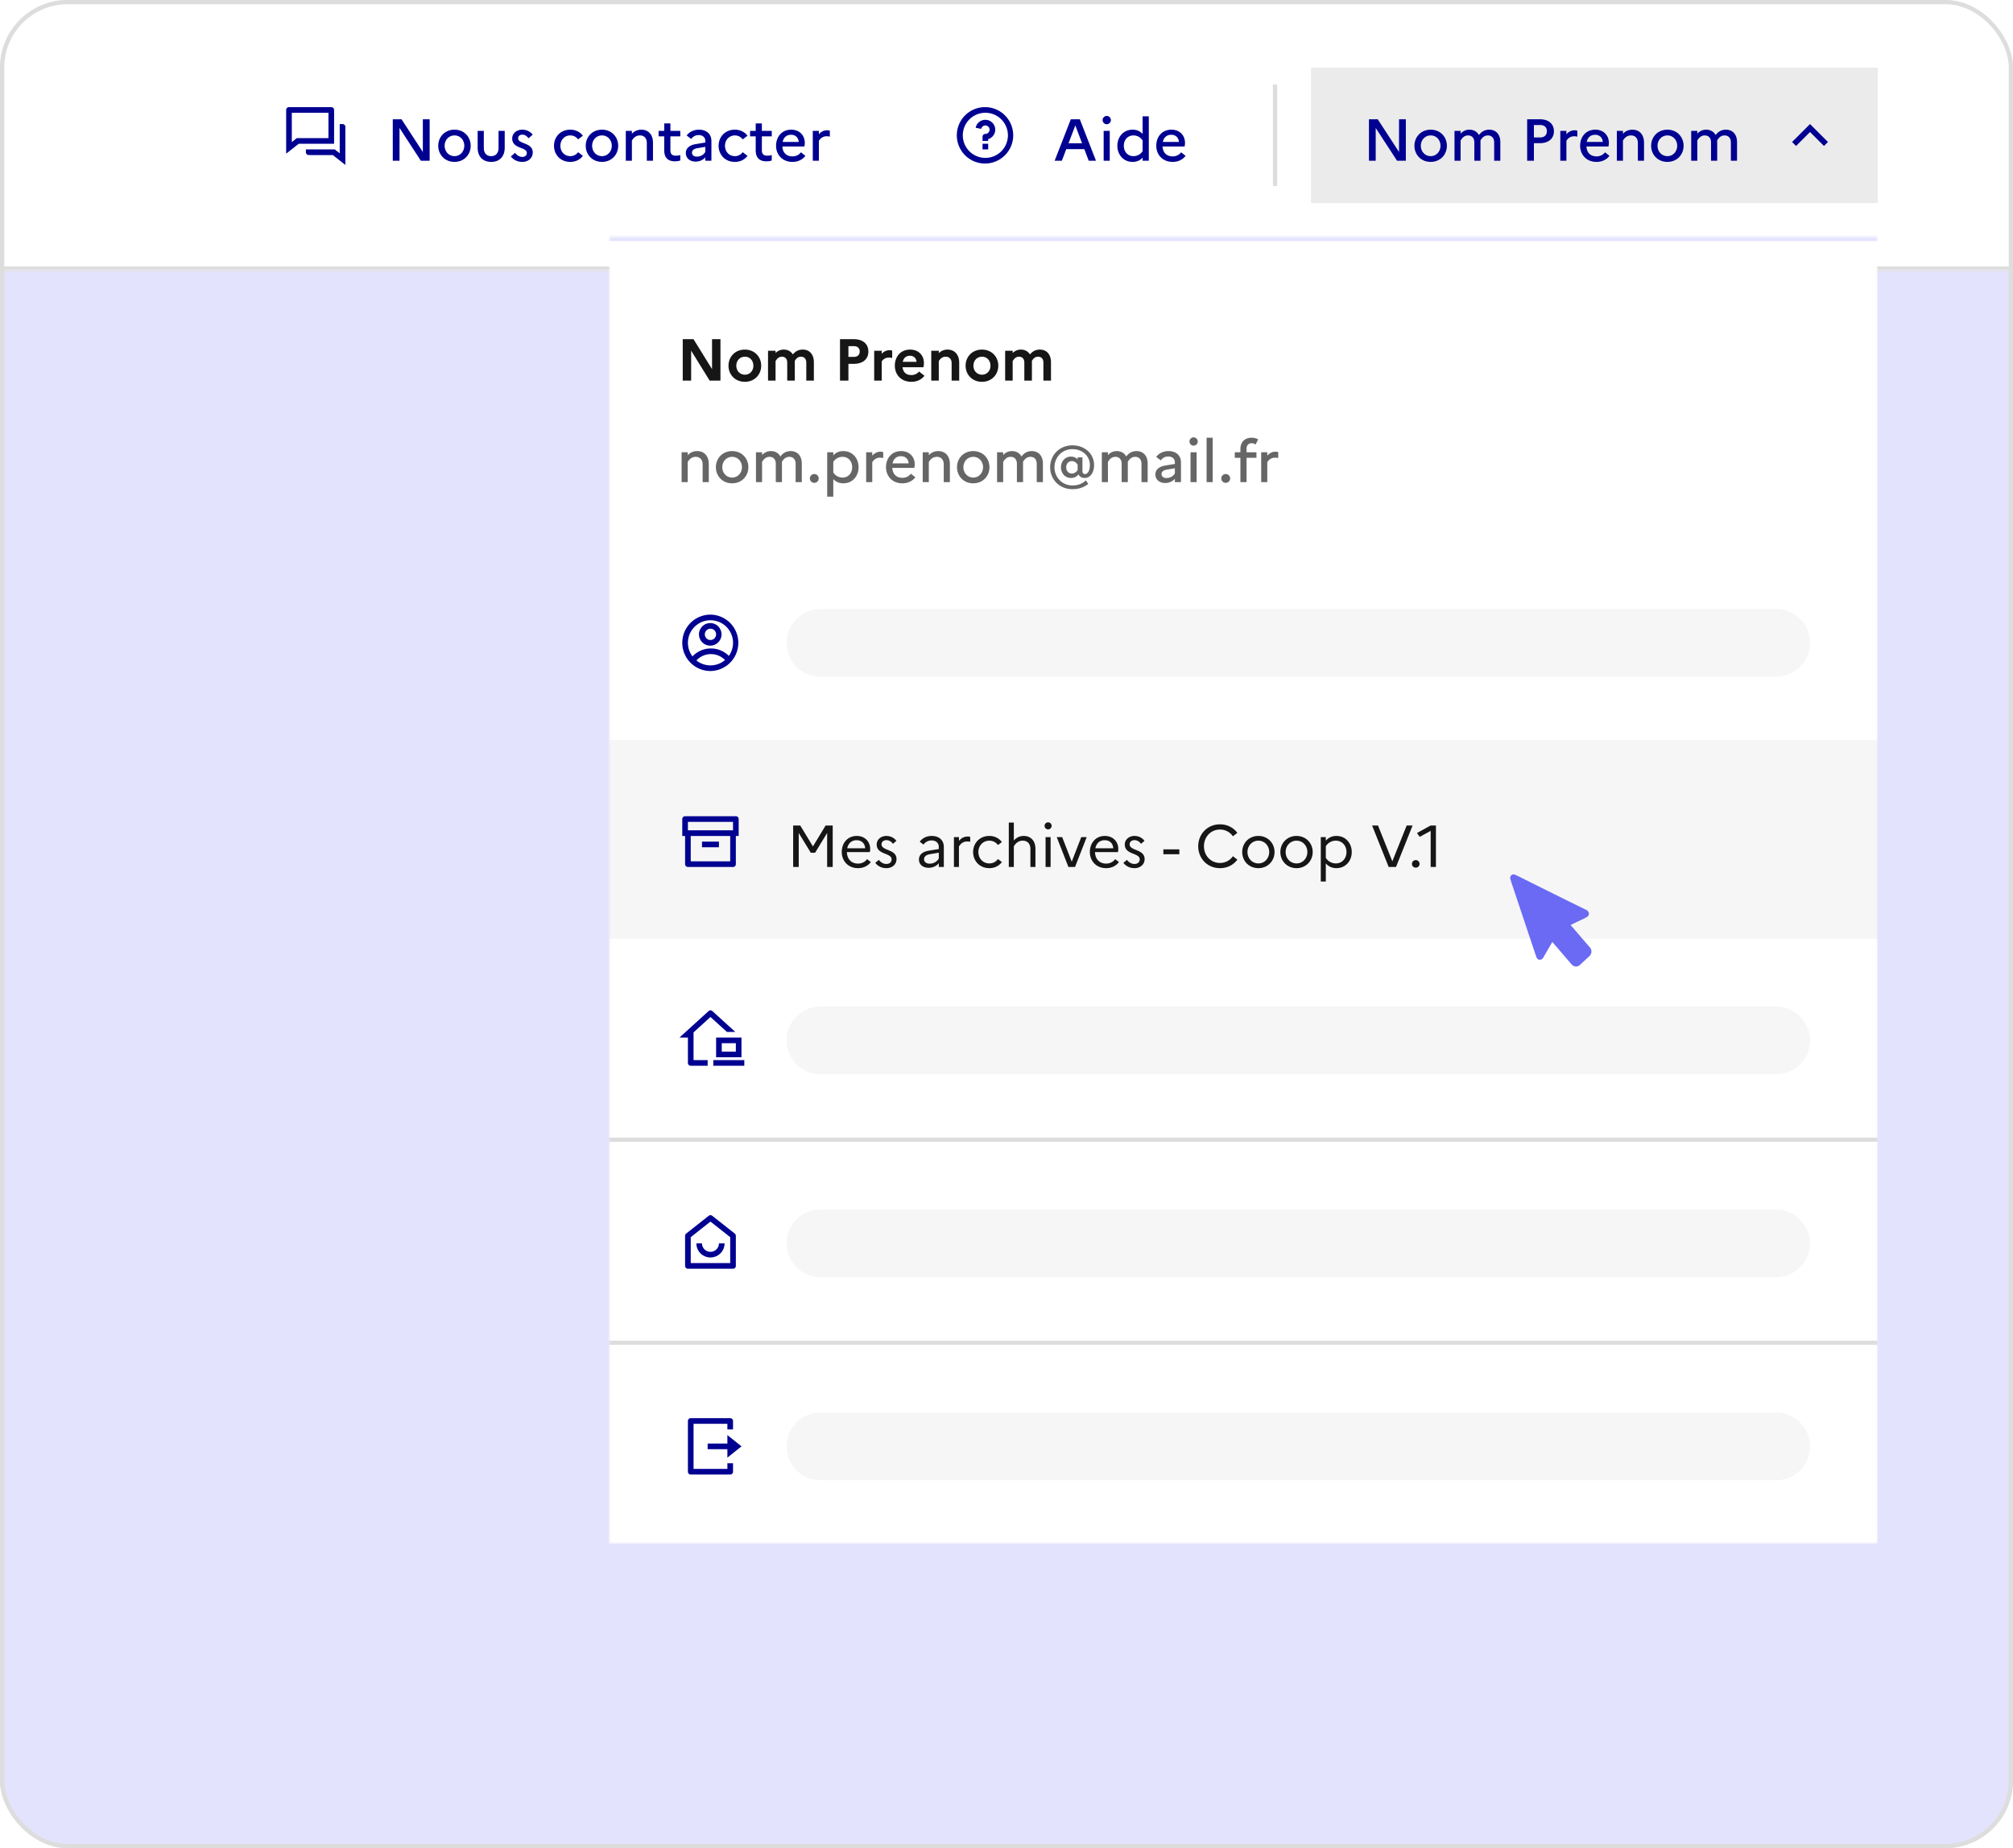 <svg width="476" height="437" viewBox="0 0 476 437" fill="none" xmlns="http://www.w3.org/2000/svg"><g clip-path="url(#a)"><path d="M476 0H0v437h476z" fill="#E3E3FD"/><mask id="b" style="mask-type:luminance" maskUnits="userSpaceOnUse" x="0" y="0" width="476" height="64"><path d="M0 0h476v64H0z" fill="#fff"/></mask><g mask="url(#b)"><path d="M0 0h476v64H0z" fill="#fff"/><path d="M476 0H0v64h476z" fill="#fff"/><path fill-rule="evenodd" clip-rule="evenodd" d="M81 29.332c.368 0 .666.299.666.667v9l-2.97-2.334H73a.667.667 0 0 1-.667-.666v-.667h6.825l1.175.923v-6.923zm-2.667-4c.368 0 .667.299.667.667v8h-8.364l-2.97 2.333V25.999c0-.368.299-.667.667-.667zm-.666 1.333H69v6.924l1.175-.924h7.492z" fill="#000091"/><path d="M92.876 38v-9.8h2.072l5.04 7.741V28.2h1.609V38h-2.085l-5.04-7.742V38zm14.588-7.337c2.296 0 3.836 1.722 3.836 3.808s-1.54 3.808-3.836 3.808c-2.282 0-3.836-1.722-3.836-3.808s1.554-3.808 3.836-3.808m.014 6.258c1.33 0 2.31-1.106 2.31-2.45 0-1.372-.98-2.45-2.31-2.45-1.358 0-2.338 1.092-2.338 2.45s.98 2.45 2.338 2.45m10.412-1.946v-4.032h1.456v3.962c0 2.114-1.218 3.374-3.192 3.374-1.988 0-3.206-1.26-3.206-3.374v-3.962h1.456v4.032c0 1.218.644 1.946 1.75 1.946 1.078 0 1.736-.728 1.736-1.946m2.906 2.03.994-.868c.462.588 1.022.966 1.722.966.686 0 1.064-.42 1.064-.952 0-1.428-3.458-.91-3.458-3.402 0-1.162.98-2.086 2.394-2.086 1.036 0 1.946.504 2.45 1.176l-.98.854c-.378-.504-.868-.854-1.456-.854-.672 0-1.008.392-1.008.868 0 1.414 3.458.938 3.458 3.36-.014 1.386-1.134 2.212-2.45 2.212-1.19 0-2.072-.476-2.73-1.274m14.067-.084a2.23 2.23 0 0 0 1.834-.938l1.134.868c-.644.868-1.68 1.428-2.982 1.428-2.366 0-3.85-1.75-3.85-3.808s1.484-3.808 3.85-3.808c1.288 0 2.338.56 2.982 1.428l-1.134.868a2.24 2.24 0 0 0-1.848-.938c-1.358 0-2.338 1.064-2.338 2.45 0 1.4.98 2.45 2.352 2.45m7.478-6.258c2.296 0 3.836 1.722 3.836 3.808s-1.54 3.808-3.836 3.808c-2.282 0-3.836-1.722-3.836-3.808s1.554-3.808 3.836-3.808m.014 6.258c1.33 0 2.31-1.106 2.31-2.45 0-1.372-.98-2.45-2.31-2.45-1.358 0-2.338 1.092-2.338 2.45s.98 2.45 2.338 2.45M147.979 38v-7.056h1.442v.686c.532-.56 1.232-.966 2.24-.966 1.554 0 2.744 1.05 2.744 3.094V38h-1.456v-4.186c0-1.12-.616-1.792-1.624-1.792-.966 0-1.54.602-1.904 1.218V38zm9.088-2.45v-3.304h-1.33v-1.302h1.33V29.18h1.456v1.764h2.338v1.302h-2.338v3.304c0 .952.504 1.26 1.288 1.26.476 0 .798-.056 1.05-.154v1.274c-.336.14-.728.21-1.274.21-1.652 0-2.52-.868-2.52-2.59m7.459 2.66c-1.4 0-2.352-.798-2.352-2.044 0-1.064.826-1.834 2.324-2.086l2.282-.378v-.364c0-.868-.644-1.4-1.554-1.4-.77 0-1.372.35-1.778.924l-1.078-.826c.63-.84 1.638-1.372 2.898-1.372 1.904 0 2.954 1.12 2.954 2.674V38h-1.442v-.798c-.504.616-1.386 1.008-2.254 1.008m-.896-2.1c0 .546.434.924 1.162.924.882 0 1.568-.42 1.988-1.092v-1.218l-1.904.322c-.882.154-1.246.532-1.246 1.064m10.157.812a2.23 2.23 0 0 0 1.834-.938l1.134.868c-.644.868-1.68 1.428-2.982 1.428-2.366 0-3.85-1.75-3.85-3.808s1.484-3.808 3.85-3.808c1.288 0 2.338.56 2.982 1.428l-1.134.868a2.24 2.24 0 0 0-1.848-.938c-1.358 0-2.338 1.064-2.338 2.45 0 1.4.98 2.45 2.352 2.45m4.909-1.372v-3.304h-1.33v-1.302h1.33V29.18h1.456v1.764h2.338v1.302h-2.338v3.304c0 .952.504 1.26 1.288 1.26.476 0 .798-.056 1.05-.154v1.274c-.336.14-.728.21-1.274.21-1.652 0-2.52-.868-2.52-2.59m11.746 1.302c-.658.882-1.736 1.428-3.052 1.428-2.436 0-3.878-1.75-3.878-3.808 0-2.114 1.344-3.808 3.584-3.808 1.946 0 3.206 1.33 3.206 3.122 0 .322-.042.644-.098.854h-5.208c.098 1.54 1.036 2.338 2.394 2.338.854 0 1.568-.378 2.002-.966zm-3.374-4.984c-1.05 0-1.778.602-2.002 1.694h3.794c-.028-.882-.658-1.694-1.792-1.694M192.194 38v-7.056h1.442v.798c.49-.546 1.106-.938 1.974-.938.224 0 .434.042.616.098v1.414a3 3 0 0 0-.742-.098c-.896 0-1.484.476-1.848 1.078V38z" fill="#000091"/><path fill-rule="evenodd" clip-rule="evenodd" d="M233 38.665a6.667 6.667 0 1 1 0-13.333 6.667 6.667 0 0 1 0 13.333m0-1.333a5.333 5.333 0 1 0 0-10.667 5.333 5.333 0 0 0 0 10.667m-.667-3.333h1.334v1.333h-1.334zm1.334-1.097v.43h-1.334v-1c0-.368.299-.667.667-.667a1 1 0 1 0-.981-1.196l-1.308-.262a2.335 2.335 0 1 1 2.956 2.695" fill="#000091"/><path d="m249.387 38 3.822-9.8h2.128l3.822 9.8h-1.722l-1.036-2.744h-4.27L251.095 38zm3.276-4.116h3.206l-1.596-4.228zm9.039-4.508a.99.99 0 0 1-.98-.98c0-.532.448-.98.98-.98s.98.448.98.98-.448.98-.98.98M260.974 38v-7.056h1.442V38zm3.241-3.528c0-2.058 1.386-3.808 3.612-3.808 1.008 0 1.764.364 2.352.994V27.5h1.47V38h-1.47v-.714c-.588.63-1.344.994-2.352.994-2.226 0-3.612-1.75-3.612-3.808m1.526 0c0 1.386.91 2.45 2.268 2.45.91 0 1.694-.434 2.17-1.176v-2.548c-.518-.77-1.288-1.176-2.17-1.176-1.358 0-2.268 1.064-2.268 2.45m14.605 2.38c-.658.882-1.736 1.428-3.052 1.428-2.436 0-3.878-1.75-3.878-3.808 0-2.114 1.344-3.808 3.584-3.808 1.946 0 3.206 1.33 3.206 3.122 0 .322-.042.644-.098.854H274.9c.098 1.54 1.036 2.338 2.394 2.338.854 0 1.568-.378 2.002-.966zm-3.374-4.984c-1.05 0-1.778.602-2.002 1.694h3.794c-.028-.882-.658-1.694-1.792-1.694" fill="#000091"/><path fill-rule="evenodd" clip-rule="evenodd" d="M301 44V20h1v24z" fill="#DDD"/><path d="M444 16H310v32h134z" fill="#000" fill-opacity=".08"/><path d="M323.709 38v-9.8h2.072l5.04 7.741V28.2h1.61V38h-2.086l-5.04-7.742V38zm14.589-7.337c2.296 0 3.836 1.722 3.836 3.808s-1.54 3.808-3.836 3.808c-2.282 0-3.836-1.722-3.836-3.808s1.554-3.808 3.836-3.808m.014 6.258c1.33 0 2.31-1.106 2.31-2.45 0-1.372-.98-2.45-2.31-2.45-1.358 0-2.338 1.092-2.338 2.45s.98 2.45 2.338 2.45M343.936 38v-7.056h1.442v.658c.504-.546 1.162-.938 2.1-.938.966 0 1.778.434 2.226 1.274.546-.7 1.246-1.274 2.464-1.274 1.47 0 2.604 1.008 2.604 2.954V38h-1.456v-4.326c0-1.036-.574-1.652-1.484-1.652-.84 0-1.386.532-1.764 1.204.014.126.014.252.014.392V38h-1.456v-4.326c0-1.036-.56-1.652-1.484-1.652-.896 0-1.428.616-1.764 1.218V38zm17.18 0v-9.8h3.01c2.058 0 3.318 1.092 3.318 2.828s-1.26 2.828-3.318 2.828h-1.414V38zm3.08-8.442h-1.484v2.94h1.484c.994 0 1.582-.56 1.582-1.498 0-.882-.588-1.442-1.582-1.442M368.955 38v-7.056h1.442v.798c.49-.546 1.106-.938 1.974-.938.224 0 .434.042.616.098v1.414a3 3 0 0 0-.742-.098c-.896 0-1.484.476-1.848 1.078V38zm11.62-1.148c-.658.882-1.736 1.428-3.052 1.428-2.436 0-3.878-1.75-3.878-3.808 0-2.114 1.344-3.808 3.584-3.808 1.946 0 3.206 1.33 3.206 3.122 0 .322-.042.644-.098.854h-5.208c.098 1.54 1.036 2.338 2.394 2.338.854 0 1.568-.378 2.002-.966zm-3.374-4.984c-1.05 0-1.778.602-2.002 1.694h3.794c-.028-.882-.658-1.694-1.792-1.694M382.326 38v-7.056h1.442v.686c.532-.56 1.232-.966 2.24-.966 1.554 0 2.744 1.05 2.744 3.094V38h-1.456v-4.186c0-1.12-.616-1.792-1.624-1.792-.966 0-1.54.602-1.904 1.218V38zm11.944-7.336c2.296 0 3.836 1.722 3.836 3.808s-1.54 3.808-3.836 3.808c-2.282 0-3.836-1.722-3.836-3.808s1.554-3.808 3.836-3.808m.014 6.258c1.33 0 2.31-1.106 2.31-2.45 0-1.372-.98-2.45-2.31-2.45-1.358 0-2.338 1.092-2.338 2.45s.98 2.45 2.338 2.45M399.908 38v-7.056h1.442v.658c.504-.546 1.162-.938 2.1-.938.966 0 1.778.434 2.226 1.274.546-.7 1.246-1.274 2.464-1.274 1.47 0 2.604 1.008 2.604 2.954V38h-1.456v-4.326c0-1.036-.574-1.652-1.484-1.652-.84 0-1.386.532-1.764 1.204.014.126.014.252.014.392V38h-1.456v-4.326c0-1.036-.56-1.652-1.484-1.652-.896 0-1.428.616-1.764 1.218V38z" fill="#000091"/><path fill-rule="evenodd" clip-rule="evenodd" d="m428 31.217-3.3 3.3-.943-.942L428 29.332l4.243 4.243-.943.942z" fill="#000091"/></g><mask id="c" style="mask-type:luminance" maskUnits="userSpaceOnUse" x="0" y="0" width="476" height="64"><path d="M0 0h476v64H0z" fill="#fff"/></mask><g mask="url(#c)"><path d="M476 63H0v2h476z" fill="#DDD"/></g><g filter="url(#d)"><mask id="e" style="mask-type:luminance" maskUnits="userSpaceOnUse" x="144" y="52" width="300" height="309"><path d="M144 52h300v309H144z" fill="#fff"/></mask><g mask="url(#e)"><path d="M144 52h300v309H144z" fill="#fff"/><path d="M444 60H144v64h300z" fill="#fff"/><path d="M161.442 86v-9.8h2.548l4.382 7.083V76.2h1.988V86h-2.548l-4.382-7.084V86zm14.685-7.337c2.296 0 3.864 1.694 3.864 3.808s-1.568 3.808-3.864 3.808-3.864-1.694-3.864-3.808 1.568-3.808 3.864-3.808m.028 5.936c1.134 0 1.988-.91 1.988-2.128 0-1.232-.854-2.128-1.988-2.128-1.176 0-2.044.896-2.044 2.128s.868 2.128 2.044 2.128m5.458 1.4v-7.056h1.778v.532c.476-.462 1.078-.812 1.946-.812.896 0 1.68.392 2.142 1.148.504-.616 1.176-1.148 2.366-1.148 1.456 0 2.604 1.008 2.604 2.996V86h-1.792v-4.27c0-.854-.462-1.386-1.26-1.386-.77 0-1.19.532-1.47 1.008.014.098.014.196.014.308V86h-1.792v-4.27c0-.854-.462-1.386-1.26-1.386-.812 0-1.232.602-1.498 1.05V86zm17.017 0v-9.8h3.234c2.156 0 3.472 1.106 3.472 2.926 0 1.806-1.316 2.912-3.472 2.912h-1.246V86zm3.318-8.148h-1.33v2.534h1.33c.84 0 1.344-.49 1.344-1.288 0-.742-.504-1.246-1.344-1.246M206.714 86v-7.056h1.778v.7c.462-.476 1.064-.84 1.862-.84.238 0 .448.042.616.098v1.75a3 3 0 0 0-.784-.098c-.868 0-1.428.476-1.694.924V86zm11.883-1.148c-.658.882-1.75 1.428-3.08 1.428-2.506 0-3.92-1.75-3.92-3.808 0-2.086 1.316-3.808 3.626-3.808 1.96 0 3.248 1.33 3.248 3.178 0 .392-.056.756-.112.994h-4.942c.168 1.316.98 1.848 2.086 1.848.77 0 1.442-.336 1.82-.84zm-3.416-4.732c-.91 0-1.512.504-1.708 1.428h3.248c-.028-.714-.546-1.428-1.54-1.428m5.028 5.88v-7.056h1.778v.56a2.87 2.87 0 0 1 2.086-.84c1.526 0 2.744 1.05 2.744 3.136V86h-1.792v-4.13c0-.938-.532-1.526-1.4-1.526-.896 0-1.372.602-1.638 1.05V86zm11.986-7.336c2.296 0 3.864 1.694 3.864 3.808s-1.568 3.808-3.864 3.808-3.864-1.694-3.864-3.808 1.568-3.808 3.864-3.808m.028 5.936c1.134 0 1.988-.91 1.988-2.128 0-1.232-.854-2.128-1.988-2.128-1.176 0-2.044.896-2.044 2.128s.868 2.128 2.044 2.128m5.458 1.4v-7.056h1.778v.532c.476-.462 1.078-.812 1.946-.812.896 0 1.68.392 2.142 1.148.504-.616 1.176-1.148 2.366-1.148 1.456 0 2.604 1.008 2.604 2.996V86h-1.792v-4.27c0-.854-.462-1.386-1.26-1.386-.77 0-1.19.532-1.47 1.008.014.098.014.196.014.308V86h-1.792v-4.27c0-.854-.462-1.386-1.26-1.386-.812 0-1.232.602-1.498 1.05V86z" fill="#161616"/><path d="M161.176 110v-7.056h1.442v.686c.532-.56 1.232-.966 2.24-.966 1.554 0 2.744 1.05 2.744 3.094V110h-1.456v-4.186c0-1.12-.616-1.792-1.624-1.792-.966 0-1.54.602-1.904 1.218V110zm11.944-7.336c2.296 0 3.836 1.722 3.836 3.808s-1.54 3.808-3.836 3.808c-2.282 0-3.836-1.722-3.836-3.808s1.554-3.808 3.836-3.808m.014 6.258c1.33 0 2.31-1.106 2.31-2.45 0-1.372-.98-2.45-2.31-2.45-1.358 0-2.338 1.092-2.338 2.45s.98 2.45 2.338 2.45m5.624 1.078v-7.056h1.442v.658c.504-.546 1.162-.938 2.1-.938.966 0 1.778.434 2.226 1.274.546-.7 1.246-1.274 2.464-1.274 1.47 0 2.604 1.008 2.604 2.954V110h-1.456v-4.326c0-1.036-.574-1.652-1.484-1.652-.84 0-1.386.532-1.764 1.204.014.126.014.252.014.392V110h-1.456v-4.326c0-1.036-.56-1.652-1.484-1.652-.896 0-1.428.616-1.764 1.218V110zm13.798.168c-.588 0-1.05-.462-1.05-1.036a1.043 1.043 0 0 1 2.086 0c0 .574-.462 1.036-1.036 1.036m3.046 3.276v-10.5h1.442v.728c.602-.644 1.358-1.008 2.38-1.008 2.212 0 3.598 1.75 3.598 3.808s-1.386 3.808-3.598 3.808c-1.022 0-1.778-.364-2.38-1.008v4.172zm3.64-9.422c-.924 0-1.694.434-2.198 1.204v2.492c.518.784 1.288 1.204 2.198 1.204 1.358 0 2.268-1.064 2.268-2.45s-.91-2.45-2.268-2.45m5.575 5.978v-7.056h1.442v.798c.49-.546 1.106-.938 1.974-.938.224 0 .434.042.616.098v1.414a3 3 0 0 0-.742-.098c-.896 0-1.484.476-1.848 1.078V110zm11.62-1.148c-.658.882-1.736 1.428-3.052 1.428-2.436 0-3.878-1.75-3.878-3.808 0-2.114 1.344-3.808 3.584-3.808 1.946 0 3.206 1.33 3.206 3.122 0 .322-.042.644-.098.854h-5.208c.098 1.54 1.036 2.338 2.394 2.338.854 0 1.568-.378 2.002-.966zm-3.374-4.984c-1.05 0-1.778.602-2.002 1.694h3.794c-.028-.882-.658-1.694-1.792-1.694m5.125 6.132v-7.056h1.442v.686c.532-.56 1.232-.966 2.24-.966 1.554 0 2.744 1.05 2.744 3.094V110h-1.456v-4.186c0-1.12-.616-1.792-1.624-1.792-.966 0-1.54.602-1.904 1.218V110zm11.944-7.336c2.296 0 3.836 1.722 3.836 3.808s-1.54 3.808-3.836 3.808c-2.282 0-3.836-1.722-3.836-3.808s1.554-3.808 3.836-3.808m.014 6.258c1.33 0 2.31-1.106 2.31-2.45 0-1.372-.98-2.45-2.31-2.45-1.358 0-2.338 1.092-2.338 2.45s.98 2.45 2.338 2.45M235.77 110v-7.056h1.442v.658c.504-.546 1.162-.938 2.1-.938.966 0 1.778.434 2.226 1.274.546-.7 1.246-1.274 2.464-1.274 1.47 0 2.604 1.008 2.604 2.954V110h-1.456v-4.326c0-1.036-.574-1.652-1.484-1.652-.84 0-1.386.532-1.764 1.204.014.126.014.252.014.392V110h-1.456v-4.326c0-1.036-.56-1.652-1.484-1.652-.896 0-1.428.616-1.764 1.218V110zm15.114-3.5c0-1.372.924-2.534 2.38-2.534.616 0 1.134.224 1.554.644v-.462h1.134v3.276c0 .406.252.672.616.672.658 0 1.148-.854 1.148-2.142 0-2.086-1.736-3.752-4.116-3.752-2.492 0-4.256 1.96-4.256 4.284 0 2.338 1.764 4.298 4.256 4.298 1.204 0 2.142-.294 3.178-1.19l.546.826c-1.12.882-2.268 1.246-3.738 1.246-3.136 0-5.264-2.38-5.264-5.18s2.128-5.18 5.264-5.18c3.038 0 5.124 2.1 5.124 4.648 0 1.75-.854 3.066-2.226 3.066-.728 0-1.232-.35-1.456-.854-.434.546-.994.854-1.764.854-1.456 0-2.38-1.148-2.38-2.52m1.232 0c0 .826.532 1.47 1.344 1.47.574 0 1.022-.322 1.358-.812v-1.288c-.336-.518-.784-.84-1.358-.84-.812 0-1.344.63-1.344 1.47m8.427 3.5v-7.056h1.442v.658c.504-.546 1.162-.938 2.1-.938.966 0 1.778.434 2.226 1.274.546-.7 1.246-1.274 2.464-1.274 1.47 0 2.604 1.008 2.604 2.954V110h-1.456v-4.326c0-1.036-.574-1.652-1.484-1.652-.84 0-1.386.532-1.764 1.204.014.126.014.252.014.392V110h-1.456v-4.326c0-1.036-.56-1.652-1.484-1.652-.896 0-1.428.616-1.764 1.218V110zm15.017.21c-1.4 0-2.352-.798-2.352-2.044 0-1.064.826-1.834 2.324-2.086l2.282-.378v-.364c0-.868-.644-1.4-1.554-1.4-.77 0-1.372.35-1.778.924l-1.078-.826c.63-.84 1.638-1.372 2.898-1.372 1.904 0 2.954 1.12 2.954 2.674V110h-1.442v-.798c-.504.616-1.386 1.008-2.254 1.008m-.896-2.1c0 .546.434.924 1.162.924.882 0 1.568-.42 1.988-1.092v-1.218l-1.904.322c-.882.154-1.246.532-1.246 1.064m7.58-6.734a.99.99 0 0 1-.98-.98c0-.532.448-.98.98-.98s.98.448.98.98-.448.98-.98.98m-.728 8.624v-7.056h1.442V110zm3.801 0V99.5h1.442V110zm4.528.168c-.588 0-1.05-.462-1.05-1.036a1.043 1.043 0 0 1 2.086 0c0 .574-.462 1.036-1.036 1.036m2.136-7.224h1.33v-.812c0-1.498.98-2.632 2.618-2.632.644 0 1.176.168 1.582.392l-.616 1.218a1.5 1.5 0 0 0-.938-.308c-.714 0-1.19.49-1.19 1.288v.854h2.338v1.302h-2.338V110h-1.456v-5.754h-1.33zm6.242 7.056v-7.056h1.442v.798c.49-.546 1.106-.938 1.974-.938.224 0 .434.042.616.098v1.414a3 3 0 0 0-.742-.098c-.896 0-1.484.476-1.848 1.078V110z" fill="#666"/><g filter="url(#f)"><path d="M444 124H144v47h300z" fill="#fff"/><path fill-rule="evenodd" clip-rule="evenodd" d="M168 154.665a6.666 6.666 0 1 1 0-13.333 6.667 6.667 0 0 1 0 13.333m-3.325-2.496a5.3 5.3 0 0 0 3.325 1.163 5.32 5.32 0 0 0 3.445-1.261 4.66 4.66 0 0 0-3.338-1.406 4.66 4.66 0 0 0-3.432 1.504m-.931-.957a5.98 5.98 0 0 1 4.363-1.88 5.98 5.98 0 0 1 4.241 1.756 5.333 5.333 0 0 0-7.979-6.996 5.335 5.335 0 0 0-.625 7.121zm4.256-2.547a2.667 2.667 0 1 1 0-5.333 2.667 2.667 0 0 1 0 5.333m0-1.333a1.333 1.333 0 1 0 0-2.667 1.333 1.333 0 0 0 0 2.667" fill="#000091"/><path d="M420 140H194a8 8 0 0 0 0 16h226a8 8 0 0 0 0-16" fill="#F6F6F6"/></g><g filter="url(#g)"><path d="M444 171H144v47h300z" fill="#F6F6F6"/><path fill-rule="evenodd" clip-rule="evenodd" d="M174.005 189a.66.66 0 0 1 .662.669v3.998H174v6.667a.663.663 0 0 1-.662.666h-10.676a.666.666 0 0 1-.662-.666v-6.667h-.667v-3.998a.67.67 0 0 1 .662-.669zm-1.338 4.667h-9.334v6h9.334zM170 195v1.333h-4V195zm3.333-4.667h-10.666v2h10.666z" fill="#000091"/><path d="M187.554 200.999v-9.8h1.68l2.996 4.942 2.996-4.942h1.68v9.8h-1.316v-8.036l-2.856 4.676h-1.008l-2.856-4.676v8.036zm18.365-1.162c-.658.882-1.708 1.442-3.024 1.442-2.38 0-3.85-1.75-3.85-3.808 0-2.142 1.372-3.808 3.556-3.808 1.918 0 3.164 1.344 3.164 3.08 0 .28-.042.546-.084.742h-5.418c.042 1.694 1.12 2.716 2.632 2.716.91 0 1.68-.42 2.142-1.05zm-3.346-5.166c-1.162 0-1.974.686-2.226 1.904h4.228c-.042-1.036-.756-1.904-2.002-1.904m4.398 5.362.84-.714c.49.616 1.078.966 1.792.966.784 0 1.232-.476 1.232-1.092 0-1.582-3.528-1.022-3.528-3.514 0-1.106.938-2.016 2.296-2.016 1.008 0 1.876.476 2.366 1.162l-.826.7c-.378-.532-.91-.868-1.526-.868-.756 0-1.162.448-1.162.994 0 1.582 3.542 1.078 3.542 3.486-.014 1.316-1.064 2.142-2.38 2.142-1.12 0-2.002-.448-2.646-1.246m12.654 1.162c-1.386 0-2.324-.77-2.324-1.974 0-1.064.812-1.82 2.31-2.072l2.38-.392v-.49c0-.98-.7-1.54-1.708-1.54a2.29 2.29 0 0 0-1.904.98l-.896-.686c.616-.84 1.61-1.358 2.842-1.358 1.792 0 2.856 1.05 2.856 2.604v4.732h-1.19v-.896c-.532.686-1.456 1.092-2.366 1.092m-1.12-2.016c0 .602.49 1.036 1.316 1.036.938 0 1.708-.448 2.17-1.204v-1.386l-2.086.35c-.966.168-1.4.602-1.4 1.204m7.064 1.82v-7.056h1.19v.882c.518-.616 1.162-1.022 2.058-1.022.224 0 .434.028.602.084v1.162a2.6 2.6 0 0 0-.7-.084c-.924 0-1.526.476-1.96 1.19v4.844zm8.388-.84c.868 0 1.582-.42 2.016-1.036l.938.714c-.658.882-1.68 1.442-2.968 1.442-2.338 0-3.836-1.75-3.836-3.808s1.498-3.808 3.836-3.808c1.274 0 2.31.574 2.968 1.442l-.938.714a2.44 2.44 0 0 0-2.03-1.036c-1.512 0-2.59 1.19-2.59 2.688 0 1.512 1.078 2.688 2.604 2.688m4.586.84v-10.5h1.19v4.242c.574-.63 1.302-1.078 2.352-1.078 1.582 0 2.758 1.064 2.758 3.066v4.27h-1.19v-4.228c0-1.26-.7-1.988-1.806-1.988-1.036 0-1.666.602-2.114 1.33v4.886zm9.298-8.89a.84.84 0 0 1-.84-.84.84.84 0 0 1 .84-.826c.462 0 .826.378.826.826a.83.83 0 0 1-.826.84m-.602 8.89v-7.056h1.19v7.056zm2.641-7.056h1.288l2.254 5.81 2.254-5.81h1.288l-2.758 7.056h-1.568zm14.705 5.894c-.658.882-1.708 1.442-3.024 1.442-2.38 0-3.85-1.75-3.85-3.808 0-2.142 1.372-3.808 3.556-3.808 1.918 0 3.164 1.344 3.164 3.08 0 .28-.042.546-.084.742h-5.418c.042 1.694 1.12 2.716 2.632 2.716.91 0 1.68-.42 2.142-1.05zm-3.346-5.166c-1.162 0-1.974.686-2.226 1.904h4.228c-.042-1.036-.756-1.904-2.002-1.904m4.398 5.362.84-.714c.49.616 1.078.966 1.792.966.784 0 1.232-.476 1.232-1.092 0-1.582-3.528-1.022-3.528-3.514 0-1.106.938-2.016 2.296-2.016 1.008 0 1.876.476 2.366 1.162l-.826.7c-.378-.532-.91-.868-1.526-.868-.756 0-1.162.448-1.162.994 0 1.582 3.542 1.078 3.542 3.486-.014 1.316-1.064 2.142-2.38 2.142-1.12 0-2.002-.448-2.646-1.246m9.456-3.192h3.78v1.148h-3.78zm13.392 3.206a3.66 3.66 0 0 0 3.052-1.596l1.05.812c-.896 1.218-2.338 2.016-4.102 2.016-3.066 0-5.152-2.38-5.152-5.18s2.086-5.18 5.152-5.18c1.764 0 3.206.812 4.102 2.016l-1.05.812a3.66 3.66 0 0 0-3.052-1.596c-2.212 0-3.794 1.764-3.794 3.948s1.582 3.948 3.794 3.948m9.073-6.384c2.268 0 3.822 1.75 3.822 3.808s-1.554 3.808-3.822 3.808c-2.282 0-3.822-1.75-3.822-3.808s1.54-3.808 3.822-3.808m.014 6.496c1.47 0 2.548-1.232 2.548-2.688 0-1.47-1.078-2.688-2.548-2.688-1.512 0-2.59 1.218-2.59 2.688s1.078 2.688 2.59 2.688m9.01-6.496c2.268 0 3.822 1.75 3.822 3.808s-1.554 3.808-3.822 3.808c-2.282 0-3.822-1.75-3.822-3.808s1.54-3.808 3.822-3.808m.014 6.496c1.47 0 2.548-1.232 2.548-2.688 0-1.47-1.078-2.688-2.548-2.688-1.512 0-2.59 1.218-2.59 2.688s1.078 2.688 2.59 2.688m5.721 4.284v-10.5h1.19v.84c.63-.714 1.456-1.12 2.506-1.12 2.212 0 3.626 1.75 3.626 3.808s-1.414 3.808-3.626 3.808c-1.05 0-1.876-.406-2.506-1.12v4.284zm3.556-9.66c-.98 0-1.834.476-2.366 1.316v2.744c.546.854 1.4 1.316 2.366 1.316 1.498 0 2.52-1.19 2.52-2.688s-1.022-2.688-2.52-2.688m8.577-3.584h1.4l3.388 8.47 3.388-8.47h1.4l-3.92 9.8h-1.736zm10.331 9.954a.894.894 0 0 1-.91-.882c0-.49.406-.896.91-.896s.896.406.896.896-.392.882-.896.882m3.519-.154v-8.526l-2.59 1.4-.644-.896 3.22-1.778h1.26v9.8z" fill="#161616"/></g><g filter="url(#h)"><path d="M444 218H144v47h300z" fill="#fff"/><path d="m168.448 235.076 5.419 4.925h-1.983L168 236.47l-4 3.636v6.562h3.333v1.333h-4a.666.666 0 0 1-.666-.666v-6h-2l6.885-6.259a.666.666 0 0 1 .896 0m.885 6.259h6v4.666h-6zm1.334 1.333v2H174v-2zm5.333 5.333h-7.333v-1.333H176z" fill="#000091"/><path d="M420 234H194a8 8 0 0 0 0 16h226a8 8 0 0 0 0-16" fill="#F6F6F6"/></g><path fill-rule="evenodd" clip-rule="evenodd" d="M444 266H144v-1h300z" fill="#DDD"/><g filter="url(#i)"><path d="M444 266H144v47h300z" fill="#fff"/><path d="M172.667 294.665v-6.134L168 284.85l-4.667 3.681v6.134zm1.333.667a.667.667 0 0 1-.667.667h-10.666a.667.667 0 0 1-.667-.667v-7.124a.67.67 0 0 1 .254-.524l5.333-4.207a.67.67 0 0 1 .826 0l5.333 4.207a.67.67 0 0 1 .254.524zm-9.333-5.333H166a2 2 0 0 0 4 0h1.333a3.333 3.333 0 1 1-6.666 0" fill="#000091"/><path d="M420 282H194a8 8 0 0 0 0 16h226a8 8 0 0 0 0-16" fill="#F6F6F6"/></g><path fill-rule="evenodd" clip-rule="evenodd" d="M444 314H144v-1h300z" fill="#DDD"/><g filter="url(#j)"><path d="M444 314H144v47h300z" fill="#fff"/><path d="M163.333 344.665a.667.667 0 0 1-.666-.666v-12a.67.67 0 0 1 .666-.667h9.334a.667.667 0 0 1 .666.667v2H172v-1.334h-8v10.667h8v-1.333h1.333v2a.667.667 0 0 1-.666.666zm8.667-4v-2h-4.667v-1.333H172v-2l3.333 2.667z" fill="#000091"/><path d="M420 330H194a8 8 0 0 0 0 16h226a8 8 0 0 0 0-16" fill="#F6F6F6"/></g></g><mask id="k" style="mask-type:luminance" maskUnits="userSpaceOnUse" x="144" y="52" width="300" height="309"><path d="M144 52h300v309H144z" fill="#fff"/></mask><g mask="url(#k)"><path d="M144 53h300v-2H144z" fill="#E3E3FD"/></g></g><g filter="url(#l)"><path d="M371.38 216.726c.241.273.468.526.69.786q1.735 2.02 3.469 4.043c.133.154.275.299.406.453.532.626.486 1.514-.106 2.068q-1.097 1.024-2.198 2.043c-.653.605-1.465.556-2.056-.131-1.096-1.275-2.189-2.557-3.283-3.834-.378-.442-.762-.875-1.141-1.316-.076-.089-.115-.082-.172.02q-1.01 1.754-2.026 3.507c-.162.28-.374.504-.698.561-.435.075-.815-.181-.979-.661q-.48-1.4-.948-2.806-.603-1.796-1.203-3.592-.579-1.74-1.161-3.478l-1.206-3.592q-.52-1.553-1.035-3.111c-.2-.602-.409-1.202-.59-1.81-.137-.467.056-.877.466-1.061a.7.7 0 0 1 .577-.009q.495.214.979.453c1.806.898 3.611 1.802 5.417 2.7q3.117 1.55 6.235 3.094 2.122 1.048 4.247 2.086.392.191.59.589c.164.329.024.814-.341 1.058-.259.172-.542.306-.822.441-1.005.486-2.01.964-3.017 1.445-.024.012-.048.028-.095.054z" fill="#6A6AF4"/></g></g><rect x=".5" y=".5" width="475" height="436" rx="15.5" stroke="#DDD"/><defs><filter id="d" x="132" y="44" width="324" height="333" filterUnits="userSpaceOnUse" color-interpolation-filters="sRGB"><feFlood flood-opacity="0" result="BackgroundImageFix"/><feColorMatrix in="SourceAlpha" values="0 0 0 0 0 0 0 0 0 0 0 0 0 0 0 0 0 0 127 0" result="hardAlpha"/><feOffset dy="4"/><feGaussianBlur stdDeviation="6"/><feColorMatrix values="0 0 0 0 0 0 0 0 0 0 0 0 0 0 0.071 0 0 0 0.16 0"/><feBlend in2="BackgroundImageFix" result="effect1_dropShadow_13957_4717"/><feBlend in="SourceGraphic" in2="effect1_dropShadow_13957_4717" result="shape"/></filter><filter id="f" x="144" y="124" width="300" height="47" filterUnits="userSpaceOnUse" color-interpolation-filters="sRGB"><feFlood flood-opacity="0" result="BackgroundImageFix"/><feColorMatrix in="SourceAlpha" values="0 0 0 0 0 0 0 0 0 0 0 0 0 0 0 0 0 0 127 0" result="hardAlpha"/><feOffset/><feColorMatrix values="0 0 0 0 0.039 0 0 0 0 0.463 0 0 0 0 0.965 0 0 0 1 0"/><feBlend in2="BackgroundImageFix" result="effect1_dropShadow_13957_4717"/><feColorMatrix in="SourceAlpha" values="0 0 0 0 0 0 0 0 0 0 0 0 0 0 0 0 0 0 127 0" result="hardAlpha"/><feOffset/><feColorMatrix values="0 0 0 0 1 0 0 0 0 1 0 0 0 0 1 0 0 0 1 0"/><feBlend in2="effect1_dropShadow_13957_4717" result="effect2_dropShadow_13957_4717"/><feBlend in="SourceGraphic" in2="effect2_dropShadow_13957_4717" result="shape"/></filter><filter id="g" x="144" y="171" width="300" height="47" filterUnits="userSpaceOnUse" color-interpolation-filters="sRGB"><feFlood flood-opacity="0" result="BackgroundImageFix"/><feColorMatrix in="SourceAlpha" values="0 0 0 0 0 0 0 0 0 0 0 0 0 0 0 0 0 0 127 0" result="hardAlpha"/><feOffset/><feColorMatrix values="0 0 0 0 0.039 0 0 0 0 0.463 0 0 0 0 0.965 0 0 0 1 0"/><feBlend in2="BackgroundImageFix" result="effect1_dropShadow_13957_4717"/><feColorMatrix in="SourceAlpha" values="0 0 0 0 0 0 0 0 0 0 0 0 0 0 0 0 0 0 127 0" result="hardAlpha"/><feOffset/><feColorMatrix values="0 0 0 0 1 0 0 0 0 1 0 0 0 0 1 0 0 0 1 0"/><feBlend in2="effect1_dropShadow_13957_4717" result="effect2_dropShadow_13957_4717"/><feBlend in="SourceGraphic" in2="effect2_dropShadow_13957_4717" result="shape"/></filter><filter id="h" x="144" y="218" width="300" height="47" filterUnits="userSpaceOnUse" color-interpolation-filters="sRGB"><feFlood flood-opacity="0" result="BackgroundImageFix"/><feColorMatrix in="SourceAlpha" values="0 0 0 0 0 0 0 0 0 0 0 0 0 0 0 0 0 0 127 0" result="hardAlpha"/><feOffset/><feColorMatrix values="0 0 0 0 0.039 0 0 0 0 0.463 0 0 0 0 0.965 0 0 0 1 0"/><feBlend in2="BackgroundImageFix" result="effect1_dropShadow_13957_4717"/><feColorMatrix in="SourceAlpha" values="0 0 0 0 0 0 0 0 0 0 0 0 0 0 0 0 0 0 127 0" result="hardAlpha"/><feOffset/><feColorMatrix values="0 0 0 0 1 0 0 0 0 1 0 0 0 0 1 0 0 0 1 0"/><feBlend in2="effect1_dropShadow_13957_4717" result="effect2_dropShadow_13957_4717"/><feBlend in="SourceGraphic" in2="effect2_dropShadow_13957_4717" result="shape"/></filter><filter id="i" x="144" y="266" width="300" height="47" filterUnits="userSpaceOnUse" color-interpolation-filters="sRGB"><feFlood flood-opacity="0" result="BackgroundImageFix"/><feColorMatrix in="SourceAlpha" values="0 0 0 0 0 0 0 0 0 0 0 0 0 0 0 0 0 0 127 0" result="hardAlpha"/><feOffset/><feColorMatrix values="0 0 0 0 0.039 0 0 0 0 0.463 0 0 0 0 0.965 0 0 0 1 0"/><feBlend in2="BackgroundImageFix" result="effect1_dropShadow_13957_4717"/><feColorMatrix in="SourceAlpha" values="0 0 0 0 0 0 0 0 0 0 0 0 0 0 0 0 0 0 127 0" result="hardAlpha"/><feOffset/><feColorMatrix values="0 0 0 0 1 0 0 0 0 1 0 0 0 0 1 0 0 0 1 0"/><feBlend in2="effect1_dropShadow_13957_4717" result="effect2_dropShadow_13957_4717"/><feBlend in="SourceGraphic" in2="effect2_dropShadow_13957_4717" result="shape"/></filter><filter id="j" x="144" y="314" width="300" height="47" filterUnits="userSpaceOnUse" color-interpolation-filters="sRGB"><feFlood flood-opacity="0" result="BackgroundImageFix"/><feColorMatrix in="SourceAlpha" values="0 0 0 0 0 0 0 0 0 0 0 0 0 0 0 0 0 0 127 0" result="hardAlpha"/><feOffset/><feColorMatrix values="0 0 0 0 0.039 0 0 0 0 0.463 0 0 0 0 0.965 0 0 0 1 0"/><feBlend in2="BackgroundImageFix" result="effect1_dropShadow_13957_4717"/><feColorMatrix in="SourceAlpha" values="0 0 0 0 0 0 0 0 0 0 0 0 0 0 0 0 0 0 127 0" result="hardAlpha"/><feOffset/><feColorMatrix values="0 0 0 0 1 0 0 0 0 1 0 0 0 0 1 0 0 0 1 0"/><feBlend in2="effect1_dropShadow_13957_4717" result="effect2_dropShadow_13957_4717"/><feBlend in="SourceGraphic" in2="effect2_dropShadow_13957_4717" result="shape"/></filter><filter id="l" x="351.099" y="200.748" width="31.216" height="33.791" filterUnits="userSpaceOnUse" color-interpolation-filters="sRGB"><feFlood flood-opacity="0" result="BackgroundImageFix"/><feColorMatrix in="SourceAlpha" values="0 0 0 0 0 0 0 0 0 0 0 0 0 0 0 0 0 0 127 0" result="hardAlpha"/><feOffset dy="2"/><feGaussianBlur stdDeviation="3"/><feColorMatrix values="0 0 0 0 0 0 0 0 0 0 0 0 0 0 0.071 0 0 0 0.16 0"/><feBlend in2="BackgroundImageFix" result="effect1_dropShadow_13957_4717"/><feBlend in="SourceGraphic" in2="effect1_dropShadow_13957_4717" result="shape"/></filter><clipPath id="a"><rect width="476" height="437" rx="16" fill="#fff"/></clipPath></defs></svg>